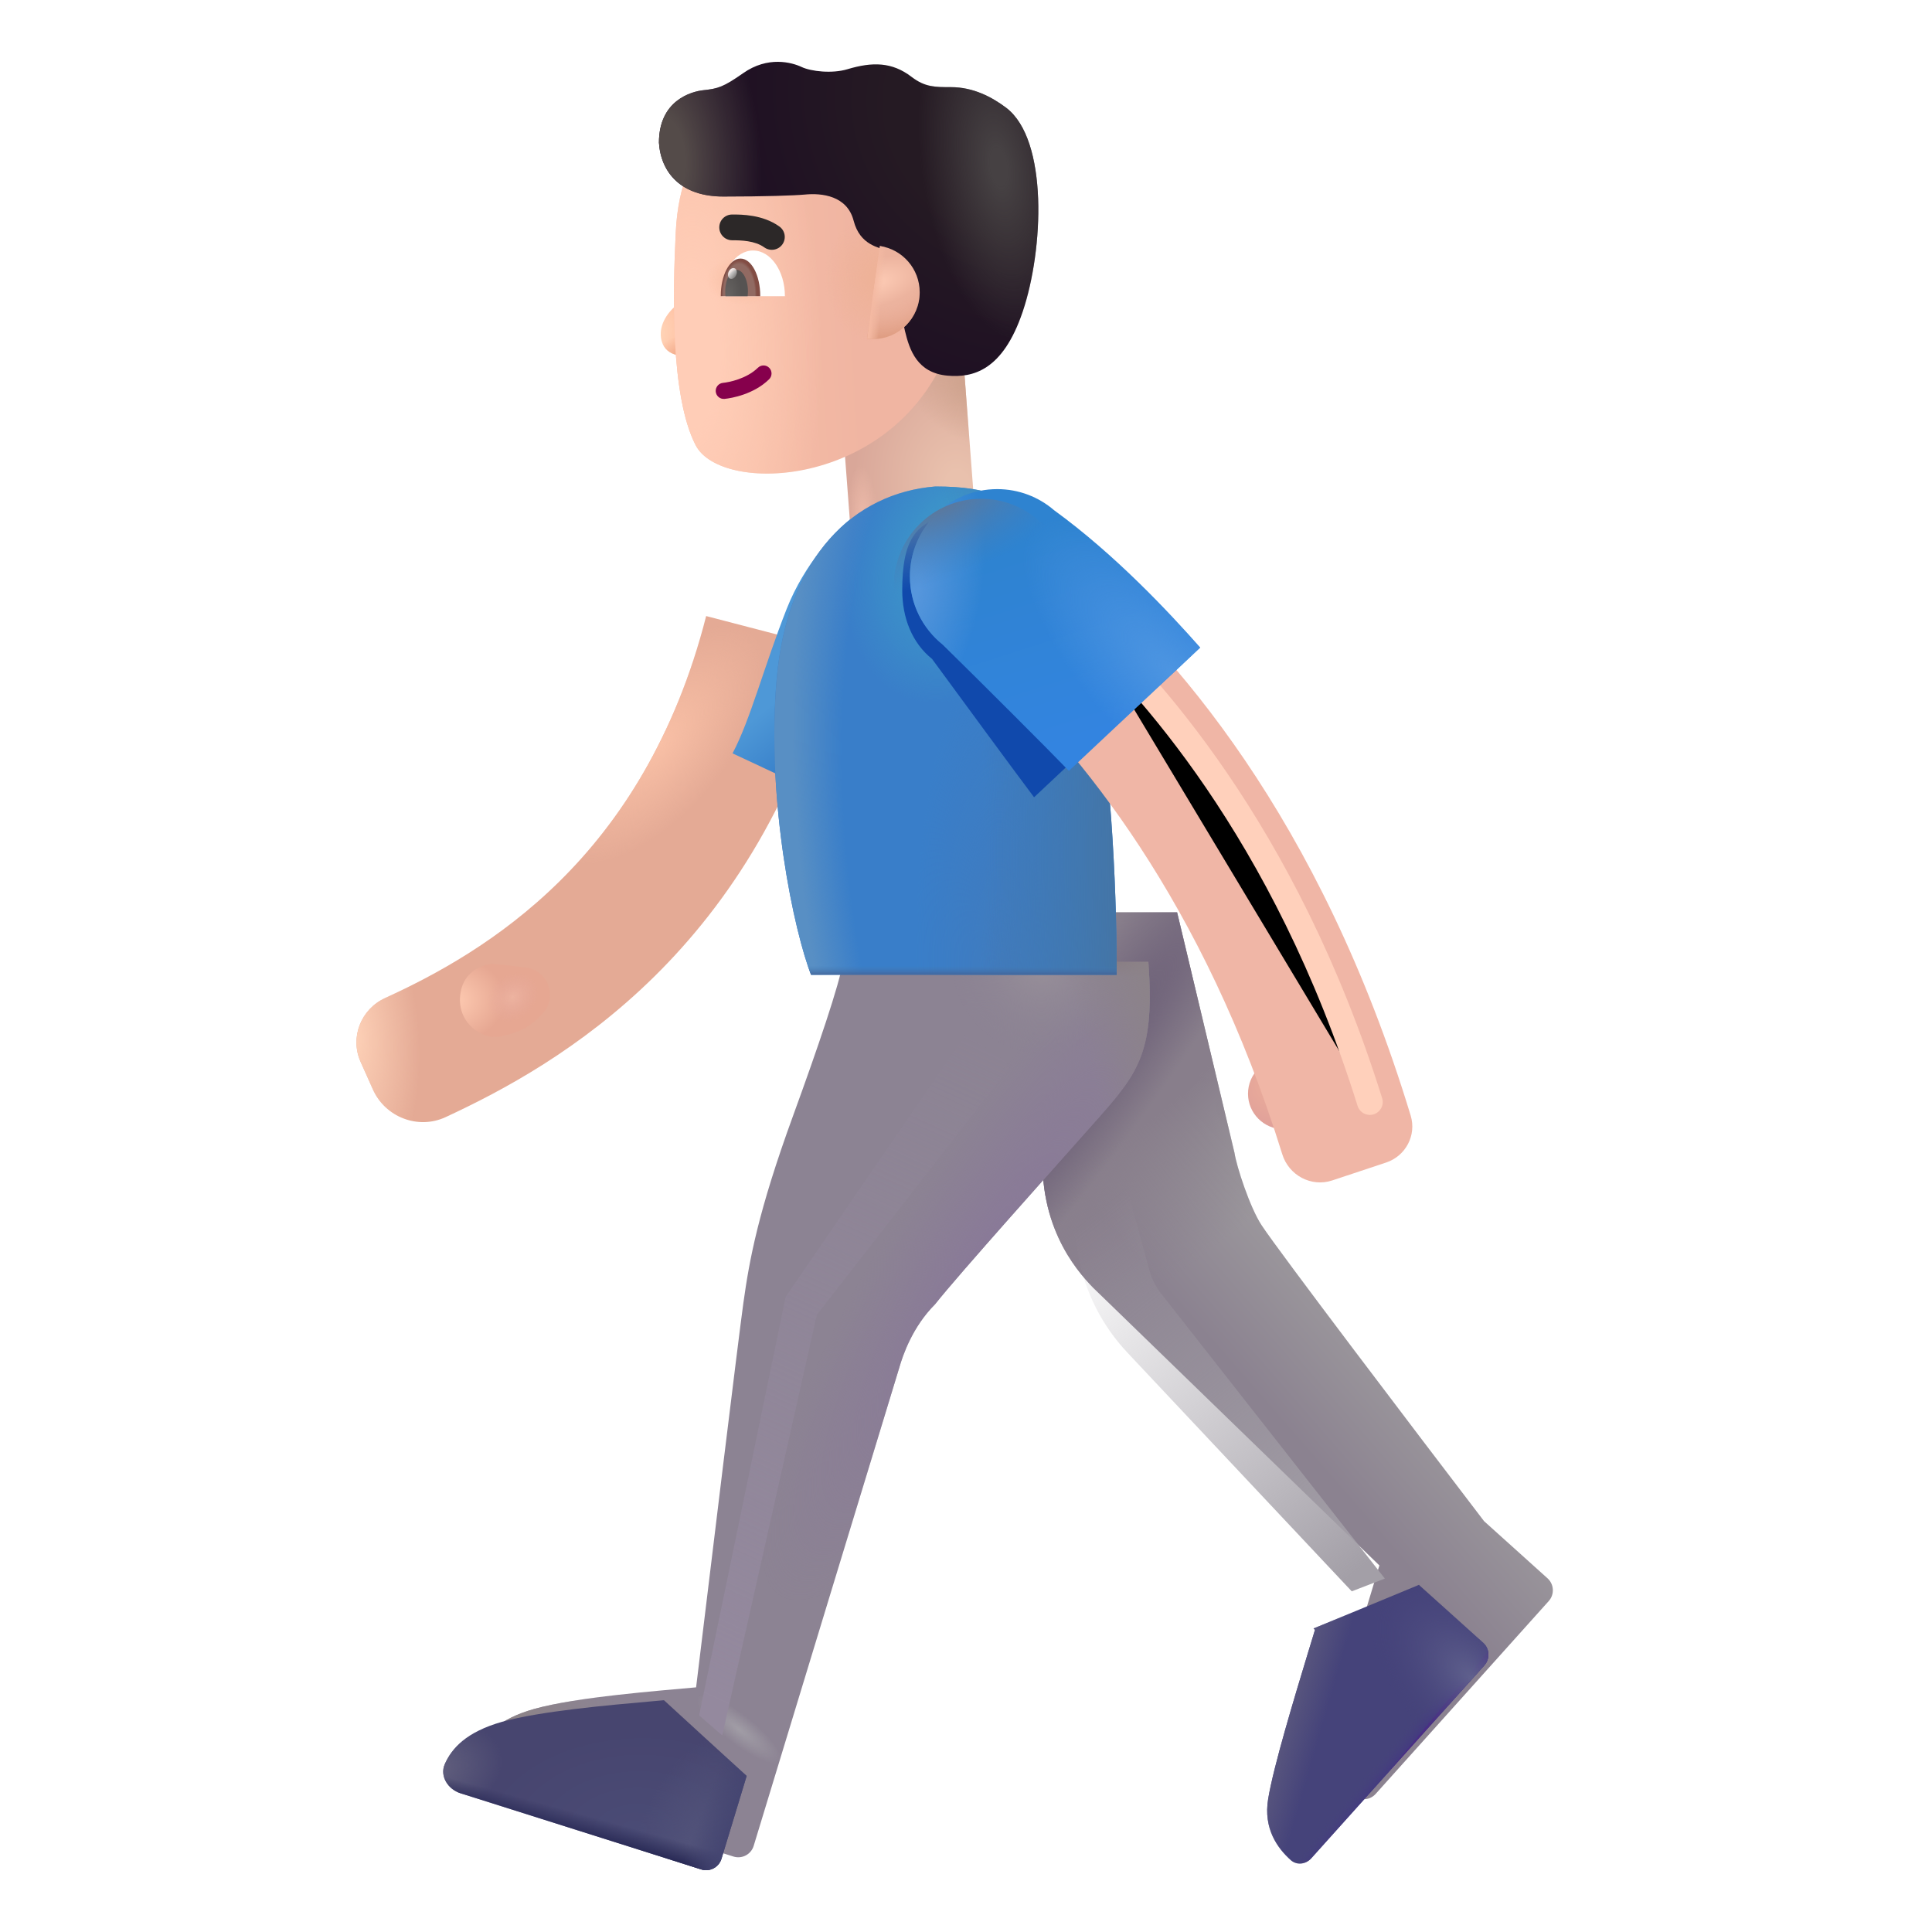 <svg viewBox="1 1 30 30" xmlns="http://www.w3.org/2000/svg">
<rect x="14.016" y="6.699" width="1.946" height="3.44" transform="rotate(-4.337 14.016 6.699)" fill="url(#paint0_radial_4002_111)"/>
<rect x="14.016" y="6.699" width="1.946" height="3.44" transform="rotate(-4.337 14.016 6.699)" fill="url(#paint1_radial_4002_111)"/>
<rect x="14.016" y="6.699" width="1.946" height="3.44" transform="rotate(-4.337 14.016 6.699)" fill="url(#paint2_radial_4002_111)"/>
<path d="M11.469 5.769C11.625 5.622 11.706 5.403 11.727 5.312H11.907V6.437C11.692 6.573 11.384 6.552 11.293 6.347C11.215 6.171 11.274 5.952 11.469 5.769Z" fill="url(#paint3_radial_4002_111)"/>
<path d="M11.469 5.769C11.625 5.622 11.706 5.403 11.727 5.312H11.907V6.437C11.692 6.573 11.384 6.552 11.293 6.347C11.215 6.171 11.274 5.952 11.469 5.769Z" fill="url(#paint4_radial_4002_111)"/>
<g filter="url(#filter0_i_4002_111)">
<path d="M11.693 4.805C11.732 4.004 11.991 3.617 12.113 3.505H15.846L15.908 6.668C15.042 8.79 12.397 8.881 12.002 8.113C11.607 7.346 11.648 5.732 11.693 4.805Z" fill="url(#paint5_linear_4002_111)"/>
<path d="M11.693 4.805C11.732 4.004 11.991 3.617 12.113 3.505H15.846L15.908 6.668C15.042 8.79 12.397 8.881 12.002 8.113C11.607 7.346 11.648 5.732 11.693 4.805Z" fill="url(#paint6_radial_4002_111)"/>
<path d="M11.693 4.805C11.732 4.004 11.991 3.617 12.113 3.505H15.846L15.908 6.668C15.042 8.79 12.397 8.881 12.002 8.113C11.607 7.346 11.648 5.732 11.693 4.805Z" fill="url(#paint7_radial_4002_111)"/>
<path d="M11.693 4.805C11.732 4.004 11.991 3.617 12.113 3.505H15.846L15.908 6.668C15.042 8.79 12.397 8.881 12.002 8.113C11.607 7.346 11.648 5.732 11.693 4.805Z" fill="url(#paint8_radial_4002_111)"/>
</g>
<g filter="url(#filter1_ii_4002_111)">
<path d="M12.332 4.052C11.676 4.052 11.363 3.681 11.332 3.216C11.332 2.56 11.833 2.42 12.027 2.4C12.246 2.376 12.332 2.353 12.637 2.138C13.025 1.864 13.398 1.97 13.547 2.04C13.695 2.11 14.023 2.146 14.258 2.075C14.648 1.958 14.953 1.962 15.254 2.193C15.463 2.353 15.617 2.353 15.867 2.353C16.211 2.353 16.503 2.507 16.723 2.673C17.38 3.17 17.305 4.88 16.98 5.841C16.67 6.76 16.203 6.868 15.812 6.833C15.342 6.791 15.223 6.435 15.152 6.138C15.096 5.9 14.952 5.148 14.887 4.9C14.751 4.838 14.456 4.814 14.355 4.427C14.255 4.039 13.863 3.995 13.598 4.021C13.436 4.036 12.988 4.052 12.332 4.052Z" fill="url(#paint9_radial_4002_111)"/>
<path d="M12.332 4.052C11.676 4.052 11.363 3.681 11.332 3.216C11.332 2.56 11.833 2.42 12.027 2.4C12.246 2.376 12.332 2.353 12.637 2.138C13.025 1.864 13.398 1.97 13.547 2.04C13.695 2.11 14.023 2.146 14.258 2.075C14.648 1.958 14.953 1.962 15.254 2.193C15.463 2.353 15.617 2.353 15.867 2.353C16.211 2.353 16.503 2.507 16.723 2.673C17.38 3.17 17.305 4.88 16.98 5.841C16.67 6.76 16.203 6.868 15.812 6.833C15.342 6.791 15.223 6.435 15.152 6.138C15.096 5.9 14.952 5.148 14.887 4.9C14.751 4.838 14.456 4.814 14.355 4.427C14.255 4.039 13.863 3.995 13.598 4.021C13.436 4.036 12.988 4.052 12.332 4.052Z" fill="url(#paint10_radial_4002_111)"/>
<path d="M12.332 4.052C11.676 4.052 11.363 3.681 11.332 3.216C11.332 2.56 11.833 2.42 12.027 2.4C12.246 2.376 12.332 2.353 12.637 2.138C13.025 1.864 13.398 1.97 13.547 2.04C13.695 2.11 14.023 2.146 14.258 2.075C14.648 1.958 14.953 1.962 15.254 2.193C15.463 2.353 15.617 2.353 15.867 2.353C16.211 2.353 16.503 2.507 16.723 2.673C17.38 3.17 17.305 4.88 16.98 5.841C16.67 6.76 16.203 6.868 15.812 6.833C15.342 6.791 15.223 6.435 15.152 6.138C15.096 5.9 14.952 5.148 14.887 4.9C14.751 4.838 14.456 4.814 14.355 4.427C14.255 4.039 13.863 3.995 13.598 4.021C13.436 4.036 12.988 4.052 12.332 4.052Z" fill="url(#paint11_radial_4002_111)"/>
</g>
<path d="M14.464 6.259L14.663 4.82C15.013 4.872 15.281 5.174 15.281 5.538C15.281 5.94 14.956 6.265 14.555 6.265C14.524 6.265 14.494 6.263 14.464 6.259Z" fill="url(#paint12_radial_4002_111)"/>
<path d="M14.464 6.259L14.663 4.82C15.013 4.872 15.281 5.174 15.281 5.538C15.281 5.94 14.956 6.265 14.555 6.265C14.524 6.265 14.494 6.263 14.464 6.259Z" fill="url(#paint13_radial_4002_111)"/>
<path d="M14.464 6.259L14.663 4.82C15.013 4.872 15.281 5.174 15.281 5.538C15.281 5.94 14.956 6.265 14.555 6.265C14.524 6.265 14.494 6.263 14.464 6.259Z" fill="url(#paint14_linear_4002_111)"/>
<g filter="url(#filter2_iii_4002_111)">
<path d="M19.169 19.901L18.278 16.167H16.497C16.445 16.782 16.345 18.383 16.207 19.683C16.07 20.983 16.7 21.714 16.973 21.995L21.419 26.308C21.221 26.969 20.792 28.333 20.692 28.933C20.615 29.395 20.837 29.701 21.043 29.885C21.136 29.968 21.277 29.949 21.361 29.856L24.049 26.861C24.141 26.758 24.132 26.6 24.03 26.508L23.044 25.62C22.002 24.256 19.853 21.427 19.591 21.026C19.409 20.75 19.2 20.11 19.169 19.901Z" fill="url(#paint15_linear_4002_111)"/>
<path d="M19.169 19.901L18.278 16.167H16.497C16.445 16.782 16.345 18.383 16.207 19.683C16.07 20.983 16.7 21.714 16.973 21.995L21.419 26.308C21.221 26.969 20.792 28.333 20.692 28.933C20.615 29.395 20.837 29.701 21.043 29.885C21.136 29.968 21.277 29.949 21.361 29.856L24.049 26.861C24.141 26.758 24.132 26.6 24.03 26.508L23.044 25.62C22.002 24.256 19.853 21.427 19.591 21.026C19.409 20.75 19.2 20.11 19.169 19.901Z" fill="url(#paint16_radial_4002_111)"/>
<path d="M19.169 19.901L18.278 16.167H16.497C16.445 16.782 16.345 18.383 16.207 19.683C16.07 20.983 16.7 21.714 16.973 21.995L21.419 26.308C21.221 26.969 20.792 28.333 20.692 28.933C20.615 29.395 20.837 29.701 21.043 29.885C21.136 29.968 21.277 29.949 21.361 29.856L24.049 26.861C24.141 26.758 24.132 26.6 24.03 26.508L23.044 25.62C22.002 24.256 19.853 21.427 19.591 21.026C19.409 20.75 19.2 20.11 19.169 19.901Z" fill="url(#paint17_radial_4002_111)"/>
</g>
<g filter="url(#filter3_i_4002_111)">
<path d="M12.817 18.519C13.2 17.468 13.533 16.49 13.59 16.136L18.332 16.136C18.432 17.511 18.188 17.848 17.559 18.558C16.866 19.339 15.387 20.987 15.02 21.452C14.67 21.802 14.52 22.241 14.465 22.433L12.203 29.863C12.162 29.996 12.021 30.07 11.888 30.028L8.151 28.846C7.956 28.784 7.825 28.58 7.907 28.393C8.014 28.149 8.24 27.894 8.793 27.737C9.456 27.55 10.736 27.454 11.309 27.401C11.522 25.636 11.968 21.97 12.043 21.433C12.137 20.761 12.27 20.019 12.817 18.519Z" fill="#8C8393"/>
<path d="M12.817 18.519C13.2 17.468 13.533 16.49 13.59 16.136L18.332 16.136C18.432 17.511 18.188 17.848 17.559 18.558C16.866 19.339 15.387 20.987 15.02 21.452C14.67 21.802 14.52 22.241 14.465 22.433L12.203 29.863C12.162 29.996 12.021 30.07 11.888 30.028L8.151 28.846C7.956 28.784 7.825 28.58 7.907 28.393C8.014 28.149 8.24 27.894 8.793 27.737C9.456 27.55 10.736 27.454 11.309 27.401C11.522 25.636 11.968 21.97 12.043 21.433C12.137 20.761 12.27 20.019 12.817 18.519Z" fill="url(#paint18_radial_4002_111)"/>
<path d="M12.817 18.519C13.2 17.468 13.533 16.49 13.59 16.136L18.332 16.136C18.432 17.511 18.188 17.848 17.559 18.558C16.866 19.339 15.387 20.987 15.02 21.452C14.67 21.802 14.52 22.241 14.465 22.433L12.203 29.863C12.162 29.996 12.021 30.07 11.888 30.028L8.151 28.846C7.956 28.784 7.825 28.58 7.907 28.393C8.014 28.149 8.24 27.894 8.793 27.737C9.456 27.55 10.736 27.454 11.309 27.401C11.522 25.636 11.968 21.97 12.043 21.433C12.137 20.761 12.27 20.019 12.817 18.519Z" fill="url(#paint19_radial_4002_111)"/>
<path d="M12.817 18.519C13.2 17.468 13.533 16.49 13.59 16.136L18.332 16.136C18.432 17.511 18.188 17.848 17.559 18.558C16.866 19.339 15.387 20.987 15.02 21.452C14.67 21.802 14.52 22.241 14.465 22.433L12.203 29.863C12.162 29.996 12.021 30.07 11.888 30.028L8.151 28.846C7.956 28.784 7.825 28.58 7.907 28.393C8.014 28.149 8.24 27.894 8.793 27.737C9.456 27.55 10.736 27.454 11.309 27.401C11.522 25.636 11.968 21.97 12.043 21.433C12.137 20.761 12.27 20.019 12.817 18.519Z" fill="url(#paint20_linear_4002_111)"/>
<path d="M12.817 18.519C13.2 17.468 13.533 16.49 13.59 16.136L18.332 16.136C18.432 17.511 18.188 17.848 17.559 18.558C16.866 19.339 15.387 20.987 15.02 21.452C14.67 21.802 14.52 22.241 14.465 22.433L12.203 29.863C12.162 29.996 12.021 30.07 11.888 30.028L8.151 28.846C7.956 28.784 7.825 28.58 7.907 28.393C8.014 28.149 8.24 27.894 8.793 27.737C9.456 27.55 10.736 27.454 11.309 27.401C11.522 25.636 11.968 21.97 12.043 21.433C12.137 20.761 12.27 20.019 12.817 18.519Z" fill="url(#paint21_radial_4002_111)"/>
<path d="M12.817 18.519C13.2 17.468 13.533 16.49 13.59 16.136L18.332 16.136C18.432 17.511 18.188 17.848 17.559 18.558C16.866 19.339 15.387 20.987 15.02 21.452C14.67 21.802 14.52 22.241 14.465 22.433L12.203 29.863C12.162 29.996 12.021 30.07 11.888 30.028L8.151 28.846C7.956 28.784 7.825 28.58 7.907 28.393C8.014 28.149 8.24 27.894 8.793 27.737C9.456 27.55 10.736 27.454 11.309 27.401C11.522 25.636 11.968 21.97 12.043 21.433C12.137 20.761 12.27 20.019 12.817 18.519Z" fill="url(#paint22_radial_4002_111)"/>
</g>
<path d="M12.594 28.577L12.203 29.863C12.162 29.996 12.021 30.07 11.888 30.028L8.151 28.846C7.956 28.784 7.825 28.58 7.907 28.393C8.014 28.149 8.24 27.894 8.793 27.737C9.384 27.57 10.466 27.476 11.099 27.42C11.176 27.413 11.247 27.407 11.309 27.401L11.309 27.4L12.594 28.577Z" fill="url(#paint23_radial_4002_111)"/>
<path d="M12.594 28.577L12.203 29.863C12.162 29.996 12.021 30.07 11.888 30.028L8.151 28.846C7.956 28.784 7.825 28.58 7.907 28.393C8.014 28.149 8.24 27.894 8.793 27.737C9.384 27.57 10.466 27.476 11.099 27.42C11.176 27.413 11.247 27.407 11.309 27.401L11.309 27.4L12.594 28.577Z" fill="url(#paint24_radial_4002_111)"/>
<path d="M12.594 28.577L12.203 29.863C12.162 29.996 12.021 30.07 11.888 30.028L8.151 28.846C7.956 28.784 7.825 28.58 7.907 28.393C8.014 28.149 8.24 27.894 8.793 27.737C9.384 27.57 10.466 27.476 11.099 27.42C11.176 27.413 11.247 27.407 11.309 27.401L11.309 27.4L12.594 28.577Z" fill="url(#paint25_radial_4002_111)"/>
<path d="M12.594 28.577L12.203 29.863C12.162 29.996 12.021 30.07 11.888 30.028L8.151 28.846C7.956 28.784 7.825 28.58 7.907 28.393C8.014 28.149 8.24 27.894 8.793 27.737C9.384 27.57 10.466 27.476 11.099 27.42C11.176 27.413 11.247 27.407 11.309 27.401L11.309 27.4L12.594 28.577Z" fill="url(#paint26_linear_4002_111)"/>
<path d="M12.594 28.577L12.203 29.863C12.162 29.996 12.021 30.07 11.888 30.028L8.151 28.846C7.956 28.784 7.825 28.58 7.907 28.393C8.014 28.149 8.24 27.894 8.793 27.737C9.384 27.57 10.466 27.476 11.099 27.42C11.176 27.413 11.247 27.407 11.309 27.401L11.309 27.4L12.594 28.577Z" fill="url(#paint27_linear_4002_111)"/>
<path d="M23.035 25.609L21.397 26.287L21.419 26.308C21.388 26.411 21.351 26.531 21.311 26.662C21.095 27.375 20.776 28.426 20.692 28.933C20.615 29.395 20.837 29.701 21.043 29.885C21.136 29.968 21.277 29.949 21.361 29.856L24.048 26.861C24.14 26.758 24.132 26.6 24.03 26.508L23.044 25.62C23.041 25.617 23.038 25.613 23.035 25.609Z" fill="#45437A"/>
<path d="M23.035 25.609L21.397 26.287L21.419 26.308C21.388 26.411 21.351 26.531 21.311 26.662C21.095 27.375 20.776 28.426 20.692 28.933C20.615 29.395 20.837 29.701 21.043 29.885C21.136 29.968 21.277 29.949 21.361 29.856L24.048 26.861C24.14 26.758 24.132 26.6 24.03 26.508L23.044 25.62C23.041 25.617 23.038 25.613 23.035 25.609Z" fill="url(#paint28_linear_4002_111)"/>
<path d="M23.035 25.609L21.397 26.287L21.419 26.308C21.388 26.411 21.351 26.531 21.311 26.662C21.095 27.375 20.776 28.426 20.692 28.933C20.615 29.395 20.837 29.701 21.043 29.885C21.136 29.968 21.277 29.949 21.361 29.856L24.048 26.861C24.14 26.758 24.132 26.6 24.03 26.508L23.044 25.62C23.041 25.617 23.038 25.613 23.035 25.609Z" fill="url(#paint29_linear_4002_111)"/>
<path d="M23.035 25.609L21.397 26.287L21.419 26.308C21.388 26.411 21.351 26.531 21.311 26.662C21.095 27.375 20.776 28.426 20.692 28.933C20.615 29.395 20.837 29.701 21.043 29.885C21.136 29.968 21.277 29.949 21.361 29.856L24.048 26.861C24.14 26.758 24.132 26.6 24.03 26.508L23.044 25.62C23.041 25.617 23.038 25.613 23.035 25.609Z" fill="url(#paint30_radial_4002_111)"/>
<g filter="url(#filter4_ii_4002_111)">
<path fill-rule="evenodd" clip-rule="evenodd" d="M9.169 18.347C8.74 18.546 8.23 18.346 8.039 17.914L7.849 17.488C7.681 17.108 7.854 16.669 8.232 16.496C9.765 15.792 12.255 14.347 13.215 10.566L15.223 11.089C14.037 15.757 10.932 17.529 9.169 18.347Z" fill="#E4AA95"/>
<path fill-rule="evenodd" clip-rule="evenodd" d="M9.169 18.347C8.74 18.546 8.23 18.346 8.039 17.914L7.849 17.488C7.681 17.108 7.854 16.669 8.232 16.496C9.765 15.792 12.255 14.347 13.215 10.566L15.223 11.089C14.037 15.757 10.932 17.529 9.169 18.347Z" fill="url(#paint31_radial_4002_111)"/>
<path fill-rule="evenodd" clip-rule="evenodd" d="M9.169 18.347C8.74 18.546 8.23 18.346 8.039 17.914L7.849 17.488C7.681 17.108 7.854 16.669 8.232 16.496C9.765 15.792 12.255 14.347 13.215 10.566L15.223 11.089C14.037 15.757 10.932 17.529 9.169 18.347Z" fill="url(#paint32_radial_4002_111)"/>
</g>
<path d="M13.215 10.456C13.496 9.744 13.989 9.232 14.2 9.066L14.16 13.534L12.375 12.698C12.653 12.175 12.864 11.347 13.215 10.456Z" fill="url(#paint33_linear_4002_111)"/>
<path d="M15.524 8.554C16.414 8.554 16.66 8.769 16.957 8.96L17.981 11.558C18.281 12.958 18.345 15.193 18.34 16.136H13.594C13.336 15.48 12.897 13.461 13.059 11.558C13.223 9.628 14.266 8.655 15.524 8.554Z" fill="#397EC9"/>
<path d="M15.524 8.554C16.414 8.554 16.66 8.769 16.957 8.96L17.981 11.558C18.281 12.958 18.345 15.193 18.34 16.136H13.594C13.336 15.48 12.897 13.461 13.059 11.558C13.223 9.628 14.266 8.655 15.524 8.554Z" fill="url(#paint34_radial_4002_111)"/>
<path d="M15.524 8.554C16.414 8.554 16.66 8.769 16.957 8.96L17.981 11.558C18.281 12.958 18.345 15.193 18.34 16.136H13.594C13.336 15.48 12.897 13.461 13.059 11.558C13.223 9.628 14.266 8.655 15.524 8.554Z" fill="url(#paint35_radial_4002_111)"/>
<path d="M15.524 8.554C16.414 8.554 16.66 8.769 16.957 8.96L17.981 11.558C18.281 12.958 18.345 15.193 18.34 16.136H13.594C13.336 15.48 12.897 13.461 13.059 11.558C13.223 9.628 14.266 8.655 15.524 8.554Z" fill="url(#paint36_radial_4002_111)"/>
<path d="M15.524 8.554C16.414 8.554 16.66 8.769 16.957 8.96L17.981 11.558C18.281 12.958 18.345 15.193 18.34 16.136H13.594C13.336 15.48 12.897 13.461 13.059 11.558C13.223 9.628 14.266 8.655 15.524 8.554Z" fill="url(#paint37_radial_4002_111)"/>
<path d="M15.524 8.554C16.414 8.554 16.66 8.769 16.957 8.96L17.981 11.558C18.281 12.958 18.345 15.193 18.34 16.136H13.594C13.336 15.48 12.897 13.461 13.059 11.558C13.223 9.628 14.266 8.655 15.524 8.554Z" fill="url(#paint38_linear_4002_111)"/>
<circle cx="20.93" cy="17.983" r="0.551" fill="url(#paint39_radial_4002_111)"/>
<g filter="url(#filter5_f_4002_111)">
<path d="M15.473 11.232C15.162 10.983 15.01 10.593 15.01 10.165C15.01 9.416 15.195 9.005 15.944 9.005C16.281 9.005 16.589 9.128 16.826 9.332C17.777 10.023 18.616 10.923 19.096 11.466L17.057 13.38C16.769 12.997 15.988 11.935 15.473 11.232Z" fill="#1049AC"/>
</g>
<g filter="url(#filter6_ii_4002_111)">
<path fill-rule="evenodd" clip-rule="evenodd" d="M21.836 19.18C21.511 19.288 21.162 19.1 21.061 18.773C19.846 14.851 17.895 12.483 16.519 11.228C16.081 10.828 16.003 10.146 16.391 9.697C16.737 9.296 17.335 9.225 17.739 9.568C19.365 10.949 21.65 13.544 23.055 18.173C23.148 18.479 22.977 18.801 22.673 18.902L21.836 19.18Z" fill="#F0B6A6"/>
</g>
<g filter="url(#filter7_f_4002_111)">
<path d="M17.787 10.644C18.756 11.55 20.943 13.862 22.271 18.112" stroke="#FFD0BB" stroke-width="0.4" stroke-linecap="round"/>
</g>
<g filter="url(#filter8_i_4002_111)">
<path d="M15.388 11.16C15.078 10.911 14.879 10.529 14.879 10.101C14.879 9.352 15.486 8.745 16.235 8.745C16.572 8.745 16.88 8.868 17.117 9.072C18.068 9.763 18.907 10.663 19.387 11.206L17.348 13.12C17.04 12.8 15.966 11.728 15.388 11.16Z" fill="url(#paint40_linear_4002_111)"/>
<path d="M15.388 11.16C15.078 10.911 14.879 10.529 14.879 10.101C14.879 9.352 15.486 8.745 16.235 8.745C16.572 8.745 16.88 8.868 17.117 9.072C18.068 9.763 18.907 10.663 19.387 11.206L17.348 13.12C17.04 12.8 15.966 11.728 15.388 11.16Z" fill="url(#paint41_radial_4002_111)"/>
<path d="M15.388 11.16C15.078 10.911 14.879 10.529 14.879 10.101C14.879 9.352 15.486 8.745 16.235 8.745C16.572 8.745 16.88 8.868 17.117 9.072C18.068 9.763 18.907 10.663 19.387 11.206L17.348 13.12C17.04 12.8 15.966 11.728 15.388 11.16Z" fill="url(#paint42_radial_4002_111)"/>
</g>
<path d="M15.388 11.16C15.078 10.911 14.879 10.529 14.879 10.101C14.879 9.352 15.486 8.745 16.235 8.745C16.572 8.745 16.88 8.868 17.117 9.072C18.068 9.763 18.907 10.663 19.387 11.206L17.348 13.12C17.04 12.8 15.966 11.728 15.388 11.16Z" fill="url(#paint43_radial_4002_111)"/>
<path d="M8.657 15.968L9.153 16.02C9.363 16.042 9.527 16.212 9.541 16.422C9.548 16.518 9.524 16.614 9.465 16.689C9.201 17.019 8.94 17.055 8.743 17.097C8.524 17.144 8.067 16.905 8.153 16.405C8.213 16.058 8.534 15.965 8.657 15.968Z" fill="url(#paint44_radial_4002_111)"/>
<path d="M8.657 15.968L9.153 16.02C9.363 16.042 9.527 16.212 9.541 16.422C9.548 16.518 9.524 16.614 9.465 16.689C9.201 17.019 8.94 17.055 8.743 17.097C8.524 17.144 8.067 16.905 8.153 16.405C8.213 16.058 8.534 15.965 8.657 15.968Z" fill="url(#paint45_radial_4002_111)"/>
<path fill-rule="evenodd" clip-rule="evenodd" d="M12.945 6.712C12.993 6.762 12.992 6.841 12.943 6.889C12.705 7.123 12.361 7.183 12.251 7.194C12.183 7.201 12.121 7.151 12.114 7.082C12.107 7.014 12.157 6.952 12.226 6.945C12.319 6.936 12.592 6.883 12.768 6.711C12.818 6.662 12.897 6.663 12.945 6.712Z" fill="#86004C"/>
<path d="M12.2 5.599H13.188C13.188 5.207 12.966 4.89 12.694 4.89C12.421 4.89 12.2 5.207 12.2 5.599Z" fill="white"/>
<path d="M12.805 5.599L12.805 5.595C12.805 5.274 12.668 5.015 12.498 5.015C12.329 5.015 12.192 5.274 12.192 5.595L12.192 5.599H12.805Z" fill="url(#paint46_radial_4002_111)"/>
<path d="M12.609 5.599C12.612 5.575 12.614 5.551 12.614 5.526C12.614 5.341 12.535 5.191 12.438 5.191C12.341 5.191 12.262 5.341 12.262 5.526C12.262 5.551 12.263 5.575 12.266 5.599H12.609Z" fill="url(#paint47_radial_4002_111)"/>
<ellipse cx="12.373" cy="5.247" rx="0.064" ry="0.088" transform="rotate(24.61 12.373 5.247)" fill="url(#paint48_linear_4002_111)"/>
<g filter="url(#filter9_f_4002_111)">
<path d="M13.2 21.136L11.856 27.636L12.215 27.948L13.684 21.417L16.7 17.542L15.996 17.058L13.2 21.136Z" fill="url(#paint49_linear_4002_111)"/>
</g>
<g filter="url(#filter10_f_4002_111)">
<path d="M19.028 21.084L22.504 25.512L21.99 25.71L18.505 22.002C18.115 21.587 17.851 21.069 17.745 20.509L17.554 19.509L18.306 18.736L18.849 20.729C18.885 20.858 18.945 20.978 19.028 21.084Z" fill="url(#paint50_linear_4002_111)"/>
</g>
<g filter="url(#filter11_i_4002_111)">
<path fill-rule="evenodd" clip-rule="evenodd" d="M12.969 4.742C12.822 4.636 12.606 4.631 12.469 4.631C12.358 4.631 12.269 4.541 12.269 4.431C12.269 4.32 12.358 4.231 12.469 4.231C12.472 4.231 12.475 4.231 12.478 4.231C12.607 4.231 12.942 4.23 13.202 4.417C13.292 4.481 13.313 4.606 13.248 4.696C13.184 4.785 13.059 4.806 12.969 4.742Z" fill="#2C2828"/>
</g>
<defs>
<filter id="filter0_i_4002_111" x="11.465" y="3.305" width="4.443" height="5.249" filterUnits="userSpaceOnUse" color-interpolation-filters="sRGB">
<feFlood flood-opacity="0" result="BackgroundImageFix"/>
<feBlend mode="normal" in="SourceGraphic" in2="BackgroundImageFix" result="shape"/>
<feColorMatrix in="SourceAlpha" type="matrix" values="0 0 0 0 0 0 0 0 0 0 0 0 0 0 0 0 0 0 127 0" result="hardAlpha"/>
<feOffset dx="-0.2" dy="-0.2"/>
<feGaussianBlur stdDeviation="0.5"/>
<feComposite in2="hardAlpha" operator="arithmetic" k2="-1" k3="1"/>
<feColorMatrix type="matrix" values="0 0 0 0 0.816 0 0 0 0 0.596 0 0 0 0 0.58 0 0 0 1 0"/>
<feBlend mode="normal" in2="shape" result="effect1_innerShadow_4002_111"/>
</filter>
<filter id="filter1_ii_4002_111" x="11.032" y="1.66" width="6.391" height="5.479" filterUnits="userSpaceOnUse" color-interpolation-filters="sRGB">
<feFlood flood-opacity="0" result="BackgroundImageFix"/>
<feBlend mode="normal" in="SourceGraphic" in2="BackgroundImageFix" result="shape"/>
<feColorMatrix in="SourceAlpha" type="matrix" values="0 0 0 0 0 0 0 0 0 0 0 0 0 0 0 0 0 0 127 0" result="hardAlpha"/>
<feOffset dx="-0.3" dy="0.3"/>
<feGaussianBlur stdDeviation="0.3"/>
<feComposite in2="hardAlpha" operator="arithmetic" k2="-1" k3="1"/>
<feColorMatrix type="matrix" values="0 0 0 0 0.282 0 0 0 0 0.263 0 0 0 0 0.271 0 0 0 1 0"/>
<feBlend mode="normal" in2="shape" result="effect1_innerShadow_4002_111"/>
<feColorMatrix in="SourceAlpha" type="matrix" values="0 0 0 0 0 0 0 0 0 0 0 0 0 0 0 0 0 0 127 0" result="hardAlpha"/>
<feOffset dx="0.2" dy="-0.3"/>
<feGaussianBlur stdDeviation="0.375"/>
<feComposite in2="hardAlpha" operator="arithmetic" k2="-1" k3="1"/>
<feColorMatrix type="matrix" values="0 0 0 0 0.098 0 0 0 0 0.055 0 0 0 0 0.071 0 0 0 1 0"/>
<feBlend mode="normal" in2="effect1_innerShadow_4002_111" result="effect2_innerShadow_4002_111"/>
</filter>
<filter id="filter2_iii_4002_111" x="16.188" y="15.417" width="8.674" height="14.771" filterUnits="userSpaceOnUse" color-interpolation-filters="sRGB">
<feFlood flood-opacity="0" result="BackgroundImageFix"/>
<feBlend mode="normal" in="SourceGraphic" in2="BackgroundImageFix" result="shape"/>
<feColorMatrix in="SourceAlpha" type="matrix" values="0 0 0 0 0 0 0 0 0 0 0 0 0 0 0 0 0 0 127 0" result="hardAlpha"/>
<feOffset dx="0.75" dy="-0.75"/>
<feGaussianBlur stdDeviation="0.5"/>
<feComposite in2="hardAlpha" operator="arithmetic" k2="-1" k3="1"/>
<feColorMatrix type="matrix" values="0 0 0 0 0.439 0 0 0 0 0.388 0 0 0 0 0.486 0 0 0 1 0"/>
<feBlend mode="normal" in2="shape" result="effect1_innerShadow_4002_111"/>
<feColorMatrix in="SourceAlpha" type="matrix" values="0 0 0 0 0 0 0 0 0 0 0 0 0 0 0 0 0 0 127 0" result="hardAlpha"/>
<feOffset dy="-0.5"/>
<feGaussianBlur stdDeviation="0.375"/>
<feComposite in2="hardAlpha" operator="arithmetic" k2="-1" k3="1"/>
<feColorMatrix type="matrix" values="0 0 0 0 0.537 0 0 0 0 0.424 0 0 0 0 0.635 0 0 0 1 0"/>
<feBlend mode="normal" in2="effect1_innerShadow_4002_111" result="effect2_innerShadow_4002_111"/>
<feColorMatrix in="SourceAlpha" type="matrix" values="0 0 0 0 0 0 0 0 0 0 0 0 0 0 0 0 0 0 127 0" result="hardAlpha"/>
<feOffset dx="0.25" dy="0.25"/>
<feGaussianBlur stdDeviation="0.375"/>
<feComposite in2="hardAlpha" operator="arithmetic" k2="-1" k3="1"/>
<feColorMatrix type="matrix" values="0 0 0 0 0.529 0 0 0 0 0.49 0 0 0 0 0.537 0 0 0 1 0"/>
<feBlend mode="normal" in2="effect2_innerShadow_4002_111" result="effect3_innerShadow_4002_111"/>
</filter>
<filter id="filter3_i_4002_111" x="7.882" y="15.936" width="10.972" height="14.104" filterUnits="userSpaceOnUse" color-interpolation-filters="sRGB">
<feFlood flood-opacity="0" result="BackgroundImageFix"/>
<feBlend mode="normal" in="SourceGraphic" in2="BackgroundImageFix" result="shape"/>
<feColorMatrix in="SourceAlpha" type="matrix" values="0 0 0 0 0 0 0 0 0 0 0 0 0 0 0 0 0 0 127 0" result="hardAlpha"/>
<feOffset dx="0.5" dy="-0.2"/>
<feGaussianBlur stdDeviation="0.25"/>
<feComposite in2="hardAlpha" operator="arithmetic" k2="-1" k3="1"/>
<feColorMatrix type="matrix" values="0 0 0 0 0.62 0 0 0 0 0.592 0 0 0 0 0.612 0 0 0 1 0"/>
<feBlend mode="normal" in2="shape" result="effect1_innerShadow_4002_111"/>
</filter>
<filter id="filter4_ii_4002_111" x="6.785" y="10.566" width="8.438" height="7.859" filterUnits="userSpaceOnUse" color-interpolation-filters="sRGB">
<feFlood flood-opacity="0" result="BackgroundImageFix"/>
<feBlend mode="normal" in="SourceGraphic" in2="BackgroundImageFix" result="shape"/>
<feColorMatrix in="SourceAlpha" type="matrix" values="0 0 0 0 0 0 0 0 0 0 0 0 0 0 0 0 0 0 127 0" result="hardAlpha"/>
<feOffset dx="-1"/>
<feGaussianBlur stdDeviation="0.5"/>
<feComposite in2="hardAlpha" operator="arithmetic" k2="-1" k3="1"/>
<feColorMatrix type="matrix" values="0 0 0 0 0.843 0 0 0 0 0.541 0 0 0 0 0.486 0 0 0 1 0"/>
<feBlend mode="normal" in2="shape" result="effect1_innerShadow_4002_111"/>
<feColorMatrix in="SourceAlpha" type="matrix" values="0 0 0 0 0 0 0 0 0 0 0 0 0 0 0 0 0 0 127 0" result="hardAlpha"/>
<feOffset dx="-0.25"/>
<feGaussianBlur stdDeviation="0.25"/>
<feComposite in2="hardAlpha" operator="arithmetic" k2="-1" k3="1"/>
<feColorMatrix type="matrix" values="0 0 0 0 0.765 0 0 0 0 0.518 0 0 0 0 0.529 0 0 0 1 0"/>
<feBlend mode="normal" in2="effect1_innerShadow_4002_111" result="effect2_innerShadow_4002_111"/>
</filter>
<filter id="filter5_f_4002_111" x="14.26" y="8.255" width="5.586" height="5.875" filterUnits="userSpaceOnUse" color-interpolation-filters="sRGB">
<feFlood flood-opacity="0" result="BackgroundImageFix"/>
<feBlend mode="normal" in="SourceGraphic" in2="BackgroundImageFix" result="shape"/>
<feGaussianBlur stdDeviation="0.375" result="effect1_foregroundBlur_4002_111"/>
</filter>
<filter id="filter6_ii_4002_111" x="15.741" y="9.099" width="7.59" height="10.511" filterUnits="userSpaceOnUse" color-interpolation-filters="sRGB">
<feFlood flood-opacity="0" result="BackgroundImageFix"/>
<feBlend mode="normal" in="SourceGraphic" in2="BackgroundImageFix" result="shape"/>
<feColorMatrix in="SourceAlpha" type="matrix" values="0 0 0 0 0 0 0 0 0 0 0 0 0 0 0 0 0 0 127 0" result="hardAlpha"/>
<feOffset dx="0.25" dy="-0.25"/>
<feGaussianBlur stdDeviation="0.4"/>
<feComposite in2="hardAlpha" operator="arithmetic" k2="-1" k3="1"/>
<feColorMatrix type="matrix" values="0 0 0 0 0.91 0 0 0 0 0.678 0 0 0 0 0.639 0 0 0 1 0"/>
<feBlend mode="normal" in2="shape" result="effect1_innerShadow_4002_111"/>
<feColorMatrix in="SourceAlpha" type="matrix" values="0 0 0 0 0 0 0 0 0 0 0 0 0 0 0 0 0 0 127 0" result="hardAlpha"/>
<feOffset dx="-0.4" dy="0.4"/>
<feGaussianBlur stdDeviation="0.4"/>
<feComposite in2="hardAlpha" operator="arithmetic" k2="-1" k3="1"/>
<feColorMatrix type="matrix" values="0 0 0 0 0.98 0 0 0 0 0.808 0 0 0 0 0.714 0 0 0 1 0"/>
<feBlend mode="normal" in2="effect1_innerShadow_4002_111" result="effect2_innerShadow_4002_111"/>
</filter>
<filter id="filter7_f_4002_111" x="16.987" y="9.844" width="6.084" height="9.069" filterUnits="userSpaceOnUse" color-interpolation-filters="sRGB">
<feFlood flood-opacity="0" result="BackgroundImageFix"/>
<feBlend mode="normal" in="SourceGraphic" in2="BackgroundImageFix" result="shape"/>
<feGaussianBlur stdDeviation="0.3" result="effect1_foregroundBlur_4002_111"/>
</filter>
<filter id="filter8_i_4002_111" x="14.879" y="8.595" width="4.758" height="4.525" filterUnits="userSpaceOnUse" color-interpolation-filters="sRGB">
<feFlood flood-opacity="0" result="BackgroundImageFix"/>
<feBlend mode="normal" in="SourceGraphic" in2="BackgroundImageFix" result="shape"/>
<feColorMatrix in="SourceAlpha" type="matrix" values="0 0 0 0 0 0 0 0 0 0 0 0 0 0 0 0 0 0 127 0" result="hardAlpha"/>
<feOffset dx="0.25" dy="-0.15"/>
<feGaussianBlur stdDeviation="0.25"/>
<feComposite in2="hardAlpha" operator="arithmetic" k2="-1" k3="1"/>
<feColorMatrix type="matrix" values="0 0 0 0 0.161 0 0 0 0 0.475 0 0 0 0 0.867 0 0 0 1 0"/>
<feBlend mode="normal" in2="shape" result="effect1_innerShadow_4002_111"/>
</filter>
<filter id="filter9_f_4002_111" x="10.856" y="16.058" width="6.844" height="12.891" filterUnits="userSpaceOnUse" color-interpolation-filters="sRGB">
<feFlood flood-opacity="0" result="BackgroundImageFix"/>
<feBlend mode="normal" in="SourceGraphic" in2="BackgroundImageFix" result="shape"/>
<feGaussianBlur stdDeviation="0.5" result="effect1_foregroundBlur_4002_111"/>
</filter>
<filter id="filter10_f_4002_111" x="16.804" y="17.986" width="6.45" height="8.475" filterUnits="userSpaceOnUse" color-interpolation-filters="sRGB">
<feFlood flood-opacity="0" result="BackgroundImageFix"/>
<feBlend mode="normal" in="SourceGraphic" in2="BackgroundImageFix" result="shape"/>
<feGaussianBlur stdDeviation="0.375" result="effect1_foregroundBlur_4002_111"/>
</filter>
<filter id="filter11_i_4002_111" x="12.169" y="4.231" width="1.117" height="0.648" filterUnits="userSpaceOnUse" color-interpolation-filters="sRGB">
<feFlood flood-opacity="0" result="BackgroundImageFix"/>
<feBlend mode="normal" in="SourceGraphic" in2="BackgroundImageFix" result="shape"/>
<feColorMatrix in="SourceAlpha" type="matrix" values="0 0 0 0 0 0 0 0 0 0 0 0 0 0 0 0 0 0 127 0" result="hardAlpha"/>
<feOffset dx="-0.1" dy="0.1"/>
<feGaussianBlur stdDeviation="0.1"/>
<feComposite in2="hardAlpha" operator="arithmetic" k2="-1" k3="1"/>
<feColorMatrix type="matrix" values="0 0 0 0 0.071 0 0 0 0 0.059 0 0 0 0 0.055 0 0 0 1 0"/>
<feBlend mode="normal" in2="shape" result="effect1_innerShadow_4002_111"/>
</filter>
<radialGradient id="paint0_radial_4002_111" cx="0" cy="0" r="1" gradientUnits="userSpaceOnUse" gradientTransform="translate(15.724 8.708) rotate(-91.333) scale(2.214 1.599)">
<stop offset="0.116" stop-color="#E9C1AD"/>
<stop offset="1" stop-color="#D9A799"/>
</radialGradient>
<radialGradient id="paint1_radial_4002_111" cx="0" cy="0" r="1" gradientUnits="userSpaceOnUse" gradientTransform="translate(16.078 7.137) rotate(128.9) scale(0.854 1.156)">
<stop stop-color="#CDA28C"/>
<stop offset="1" stop-color="#CDA28C" stop-opacity="0"/>
</radialGradient>
<radialGradient id="paint2_radial_4002_111" cx="0" cy="0" r="1" gradientUnits="userSpaceOnUse" gradientTransform="translate(14.23 9.112) rotate(-89.272) scale(0.869 0.24)">
<stop stop-color="#EEBBAA"/>
<stop offset="1" stop-color="#EEBBAA" stop-opacity="0"/>
</radialGradient>
<radialGradient id="paint3_radial_4002_111" cx="0" cy="0" r="1" gradientUnits="userSpaceOnUse" gradientTransform="translate(11.178 6.206) rotate(28.413) scale(0.542 0.765)">
<stop offset="0.101" stop-color="#FFD4B7"/>
<stop offset="0.684" stop-color="#FFC4A7"/>
</radialGradient>
<radialGradient id="paint4_radial_4002_111" cx="0" cy="0" r="1" gradientUnits="userSpaceOnUse" gradientTransform="translate(11.583 6.523) rotate(-112.383) scale(0.315 0.473)">
<stop stop-color="#F0AA89"/>
<stop offset="1" stop-color="#F0AA89" stop-opacity="0"/>
</radialGradient>
<linearGradient id="paint5_linear_4002_111" x1="14.528" y1="6.245" x2="11.665" y2="6.417" gradientUnits="userSpaceOnUse">
<stop stop-color="#F0B5A2"/>
<stop offset="1" stop-color="#FAC1A8"/>
</linearGradient>
<radialGradient id="paint6_radial_4002_111" cx="0" cy="0" r="1" gradientUnits="userSpaceOnUse" gradientTransform="translate(14.84 5.503) rotate(-176.82) scale(0.845 1.03)">
<stop offset="0.156" stop-color="#EEB298"/>
<stop offset="1" stop-color="#EEB298" stop-opacity="0"/>
</radialGradient>
<radialGradient id="paint7_radial_4002_111" cx="0" cy="0" r="1" gradientUnits="userSpaceOnUse" gradientTransform="translate(11.944 6.69) rotate(-90) scale(5.188 2.016)">
<stop offset="0.219" stop-color="#FFCDB7"/>
<stop offset="1" stop-color="#FFCDB7" stop-opacity="0"/>
</radialGradient>
<radialGradient id="paint8_radial_4002_111" cx="0" cy="0" r="1" gradientUnits="userSpaceOnUse" gradientTransform="translate(12.772 5.55) rotate(90) scale(0.391 0.609)">
<stop offset="0.155" stop-color="#FABFA4"/>
<stop offset="1" stop-color="#FABFA4" stop-opacity="0"/>
</radialGradient>
<radialGradient id="paint9_radial_4002_111" cx="0" cy="0" r="1" gradientUnits="userSpaceOnUse" gradientTransform="translate(16.715 2.841) rotate(137.726) scale(4.646 5.268)">
<stop offset="0.363" stop-color="#251A23"/>
<stop offset="1" stop-color="#1D0D23"/>
</radialGradient>
<radialGradient id="paint10_radial_4002_111" cx="0" cy="0" r="1" gradientUnits="userSpaceOnUse" gradientTransform="translate(16.608 3.59) rotate(81.634) scale(2.712 1.198)">
<stop offset="0.106" stop-color="#464143"/>
<stop offset="1" stop-color="#464143" stop-opacity="0"/>
</radialGradient>
<radialGradient id="paint11_radial_4002_111" cx="0" cy="0" r="1" gradientUnits="userSpaceOnUse" gradientTransform="translate(11.418 3.456) rotate(-3.576) scale(1.503 2.949)">
<stop offset="0.218" stop-color="#544B49"/>
<stop offset="1" stop-color="#544B49" stop-opacity="0"/>
</radialGradient>
<radialGradient id="paint12_radial_4002_111" cx="0" cy="0" r="1" gradientUnits="userSpaceOnUse" gradientTransform="translate(14.616 5.386) rotate(-16.189) scale(0.757 0.369)">
<stop offset="0.17" stop-color="#FAC7B1"/>
<stop offset="1" stop-color="#ECB39E"/>
</radialGradient>
<radialGradient id="paint13_radial_4002_111" cx="0" cy="0" r="1" gradientUnits="userSpaceOnUse" gradientTransform="translate(14.647 5.085) rotate(79.157) scale(1.201 1.252)">
<stop offset="0.556" stop-color="#E7A792" stop-opacity="0"/>
<stop offset="1" stop-color="#DD9A7E"/>
<stop offset="1" stop-color="#E7A792"/>
</radialGradient>
<linearGradient id="paint14_linear_4002_111" x1="14.561" y1="5.454" x2="14.709" y2="5.466" gradientUnits="userSpaceOnUse">
<stop stop-color="#F4B9A2"/>
<stop offset="1" stop-color="#F4BCA5" stop-opacity="0"/>
</linearGradient>
<linearGradient id="paint15_linear_4002_111" x1="17.973" y1="22.839" x2="20.202" y2="20.896" gradientUnits="userSpaceOnUse">
<stop offset="0.211" stop-color="#8B8290"/>
<stop offset="1" stop-color="#9F9C9F"/>
</linearGradient>
<radialGradient id="paint16_radial_4002_111" cx="0" cy="0" r="1" gradientUnits="userSpaceOnUse" gradientTransform="translate(16.953 17.98) rotate(50.148) scale(3.829 7.772)">
<stop offset="0.434" stop-color="#887E8B"/>
<stop offset="1" stop-color="#887E8B" stop-opacity="0"/>
</radialGradient>
<radialGradient id="paint17_radial_4002_111" cx="0" cy="0" r="1" gradientUnits="userSpaceOnUse" gradientTransform="translate(16.637 18.995) rotate(36.384) scale(1.106 6.644)">
<stop offset="0.043" stop-color="#695C75"/>
<stop offset="1" stop-color="#695C75" stop-opacity="0"/>
</radialGradient>
<radialGradient id="paint18_radial_4002_111" cx="0" cy="0" r="1" gradientUnits="userSpaceOnUse" gradientTransform="translate(15.856 20.839) rotate(-57.698) scale(6.082 1.602)">
<stop offset="0.07" stop-color="#897998"/>
<stop offset="1" stop-color="#897998" stop-opacity="0"/>
</radialGradient>
<radialGradient id="paint19_radial_4002_111" cx="0" cy="0" r="1" gradientUnits="userSpaceOnUse" gradientTransform="translate(16.668 16.136) rotate(90) scale(1.422 1.386)">
<stop stop-color="#99919A"/>
<stop offset="1" stop-color="#8C8393" stop-opacity="0"/>
</radialGradient>
<linearGradient id="paint20_linear_4002_111" x1="15.746" y1="16.026" x2="15.746" y2="16.37" gradientUnits="userSpaceOnUse">
<stop offset="0.136" stop-color="#817076"/>
<stop offset="1" stop-color="#817076" stop-opacity="0"/>
</linearGradient>
<radialGradient id="paint21_radial_4002_111" cx="0" cy="0" r="1" gradientUnits="userSpaceOnUse" gradientTransform="translate(11.973 28.05) rotate(-51.953) scale(0.228 0.82)">
<stop stop-color="#A19DA6"/>
<stop offset="1" stop-color="#A19DA6" stop-opacity="0"/>
</radialGradient>
<radialGradient id="paint22_radial_4002_111" cx="0" cy="0" r="1" gradientUnits="userSpaceOnUse" gradientTransform="translate(12.293 19.183) rotate(-15.871) scale(6.628 17.093)">
<stop offset="0.802" stop-color="#8C8388" stop-opacity="0"/>
<stop offset="1" stop-color="#8C8388"/>
</radialGradient>
<radialGradient id="paint23_radial_4002_111" cx="0" cy="0" r="1" gradientUnits="userSpaceOnUse" gradientTransform="translate(10.84 29.401) rotate(-93.504) scale(1.534 2.461)">
<stop stop-color="#4A4B75"/>
<stop offset="1" stop-color="#47456F"/>
</radialGradient>
<radialGradient id="paint24_radial_4002_111" cx="0" cy="0" r="1" gradientUnits="userSpaceOnUse" gradientTransform="translate(7.731 28.464) rotate(-11.634) scale(1.085 0.751)">
<stop stop-color="#63617E"/>
<stop offset="1" stop-color="#63617E" stop-opacity="0"/>
</radialGradient>
<radialGradient id="paint25_radial_4002_111" cx="0" cy="0" r="1" gradientUnits="userSpaceOnUse" gradientTransform="translate(11.746 29.698) rotate(-70.942) scale(1.818 0.897)">
<stop offset="0.08" stop-color="#515279"/>
<stop offset="1" stop-color="#515279" stop-opacity="0"/>
</radialGradient>
<linearGradient id="paint26_linear_4002_111" x1="10.278" y1="29.573" x2="10.364" y2="29.261" gradientUnits="userSpaceOnUse">
<stop stop-color="#282955"/>
<stop offset="1" stop-color="#282955" stop-opacity="0"/>
</linearGradient>
<linearGradient id="paint27_linear_4002_111" x1="12.246" y1="29.948" x2="11.668" y2="29.73" gradientUnits="userSpaceOnUse">
<stop offset="0.064" stop-color="#444571"/>
<stop offset="1" stop-color="#444571" stop-opacity="0"/>
</linearGradient>
<linearGradient id="paint28_linear_4002_111" x1="20.856" y1="27.933" x2="21.45" y2="28.105" gradientUnits="userSpaceOnUse">
<stop stop-color="#5A577E"/>
<stop offset="1" stop-color="#5A577E" stop-opacity="0"/>
</linearGradient>
<linearGradient id="paint29_linear_4002_111" x1="22.981" y1="28.007" x2="22.801" y2="27.858" gradientUnits="userSpaceOnUse">
<stop stop-color="#492D85"/>
<stop offset="0" stop-color="#443A80"/>
<stop offset="1" stop-color="#46437B" stop-opacity="0"/>
</linearGradient>
<radialGradient id="paint30_radial_4002_111" cx="0" cy="0" r="1" gradientUnits="userSpaceOnUse" gradientTransform="translate(23.871 27.073) rotate(-132.875) scale(1.998 1.105)">
<stop stop-color="#60618D"/>
<stop offset="1" stop-color="#46437B" stop-opacity="0"/>
</radialGradient>
<radialGradient id="paint31_radial_4002_111" cx="0" cy="0" r="1" gradientUnits="userSpaceOnUse" gradientTransform="translate(7.694 17.066) rotate(-4.205) scale(1.065 2.431)">
<stop stop-color="#FFD3B9"/>
<stop offset="1" stop-color="#FFD3B9" stop-opacity="0"/>
</radialGradient>
<radialGradient id="paint32_radial_4002_111" cx="0" cy="0" r="1" gradientUnits="userSpaceOnUse" gradientTransform="translate(12.459 12.566) rotate(130.815) scale(2.271 1.055)">
<stop stop-color="#F9C0A6"/>
<stop offset="1" stop-color="#F9C0A6" stop-opacity="0"/>
</radialGradient>
<linearGradient id="paint33_linear_4002_111" x1="13.34" y1="12.833" x2="12.754" y2="12.122" gradientUnits="userSpaceOnUse">
<stop stop-color="#3981CA"/>
<stop offset="1" stop-color="#4E98D7"/>
</linearGradient>
<radialGradient id="paint34_radial_4002_111" cx="0" cy="0" r="1" gradientUnits="userSpaceOnUse" gradientTransform="translate(15.871 9.669) rotate(-160.71) scale(1.655 2.31)">
<stop offset="0.266" stop-color="#3D98C9"/>
<stop offset="1" stop-color="#3D98C9" stop-opacity="0"/>
</radialGradient>
<radialGradient id="paint35_radial_4002_111" cx="0" cy="0" r="1" gradientUnits="userSpaceOnUse" gradientTransform="translate(16.564 16.136) rotate(-91.085) scale(4.952 1.34)">
<stop stop-color="#407BBE"/>
<stop offset="1" stop-color="#407BBE" stop-opacity="0"/>
</radialGradient>
<radialGradient id="paint36_radial_4002_111" cx="0" cy="0" r="1" gradientUnits="userSpaceOnUse" gradientTransform="translate(14.689 14.247) scale(3.652 15.688)">
<stop offset="0.436" stop-color="#4475A6" stop-opacity="0"/>
<stop offset="1" stop-color="#4475A6"/>
</radialGradient>
<radialGradient id="paint37_radial_4002_111" cx="0" cy="0" r="1" gradientUnits="userSpaceOnUse" gradientTransform="translate(18.064 15.06) rotate(170.72) scale(4.845 11.107)">
<stop offset="0.781" stop-color="#588FC4" stop-opacity="0"/>
<stop offset="0.931" stop-color="#588FC4"/>
</radialGradient>
<linearGradient id="paint38_linear_4002_111" x1="16.059" y1="16.169" x2="16.059" y2="15.989" gradientUnits="userSpaceOnUse">
<stop stop-color="#445B8B"/>
<stop offset="1" stop-color="#417AB5" stop-opacity="0"/>
</linearGradient>
<radialGradient id="paint39_radial_4002_111" cx="0" cy="0" r="1" gradientUnits="userSpaceOnUse" gradientTransform="translate(20.793 17.831) rotate(90) scale(0.906)">
<stop offset="0.256" stop-color="#E8A99A"/>
<stop offset="1" stop-color="#DC9C9A"/>
</radialGradient>
<linearGradient id="paint40_linear_4002_111" x1="16.731" y1="9.073" x2="17.84" y2="12.527" gradientUnits="userSpaceOnUse">
<stop offset="0.118" stop-color="#2E83D0"/>
<stop offset="1" stop-color="#3384E0"/>
</linearGradient>
<radialGradient id="paint41_radial_4002_111" cx="0" cy="0" r="1" gradientUnits="userSpaceOnUse" gradientTransform="translate(14.879 10.294) rotate(10.55) scale(1.109 2.297)">
<stop offset="0.12" stop-color="#5696DC"/>
<stop offset="1" stop-color="#5696DC" stop-opacity="0"/>
</radialGradient>
<radialGradient id="paint42_radial_4002_111" cx="0" cy="0" r="1" gradientUnits="userSpaceOnUse" gradientTransform="translate(18.965 11.638) rotate(-132.997) scale(3.162 1.213)">
<stop stop-color="#4D95E1"/>
<stop offset="1" stop-color="#4D95E1" stop-opacity="0"/>
</radialGradient>
<radialGradient id="paint43_radial_4002_111" cx="0" cy="0" r="1" gradientUnits="userSpaceOnUse" gradientTransform="translate(15.543 8.745) rotate(67.693) scale(1.235 2.753)">
<stop offset="0.126" stop-color="#5B789D"/>
<stop offset="1" stop-color="#4080BE" stop-opacity="0"/>
</radialGradient>
<radialGradient id="paint44_radial_4002_111" cx="0" cy="0" r="1" gradientUnits="userSpaceOnUse" gradientTransform="translate(8.005 16.535) rotate(-3.851) scale(0.839 0.665)">
<stop stop-color="#FFCCB3"/>
<stop offset="1" stop-color="#E6A792"/>
</radialGradient>
<radialGradient id="paint45_radial_4002_111" cx="0" cy="0" r="1" gradientUnits="userSpaceOnUse" gradientTransform="translate(8.961 16.484) rotate(140.368) scale(0.428 0.349)">
<stop stop-color="#EDB3A0"/>
<stop offset="1" stop-color="#E6A89B" stop-opacity="0"/>
</radialGradient>
<radialGradient id="paint46_radial_4002_111" cx="0" cy="0" r="1" gradientUnits="userSpaceOnUse" gradientTransform="translate(12.477 5.577) scale(0.273 0.531)">
<stop offset="0.895" stop-color="#916A62"/>
<stop offset="1" stop-color="#824D44"/>
</radialGradient>
<radialGradient id="paint47_radial_4002_111" cx="0" cy="0" r="1" gradientUnits="userSpaceOnUse" gradientTransform="translate(12.309 5.599) scale(0.25 0.541)">
<stop stop-color="#666361"/>
<stop offset="0.812" stop-color="#565352"/>
</radialGradient>
<linearGradient id="paint48_linear_4002_111" x1="12.302" y1="5.209" x2="12.488" y2="5.27" gradientUnits="userSpaceOnUse">
<stop stop-color="white"/>
<stop offset="1" stop-color="white" stop-opacity="0"/>
</linearGradient>
<linearGradient id="paint49_linear_4002_111" x1="12.075" y1="27.37" x2="16.7" y2="17.23" gradientUnits="userSpaceOnUse">
<stop stop-color="#94899E"/>
<stop offset="1" stop-color="#94899E" stop-opacity="0"/>
</linearGradient>
<linearGradient id="paint50_linear_4002_111" x1="22.219" y1="25.279" x2="17.908" y2="19.907" gradientUnits="userSpaceOnUse">
<stop stop-color="#A39FA7"/>
<stop offset="1" stop-color="#A39FA7" stop-opacity="0"/>
</linearGradient>
</defs>
</svg>
